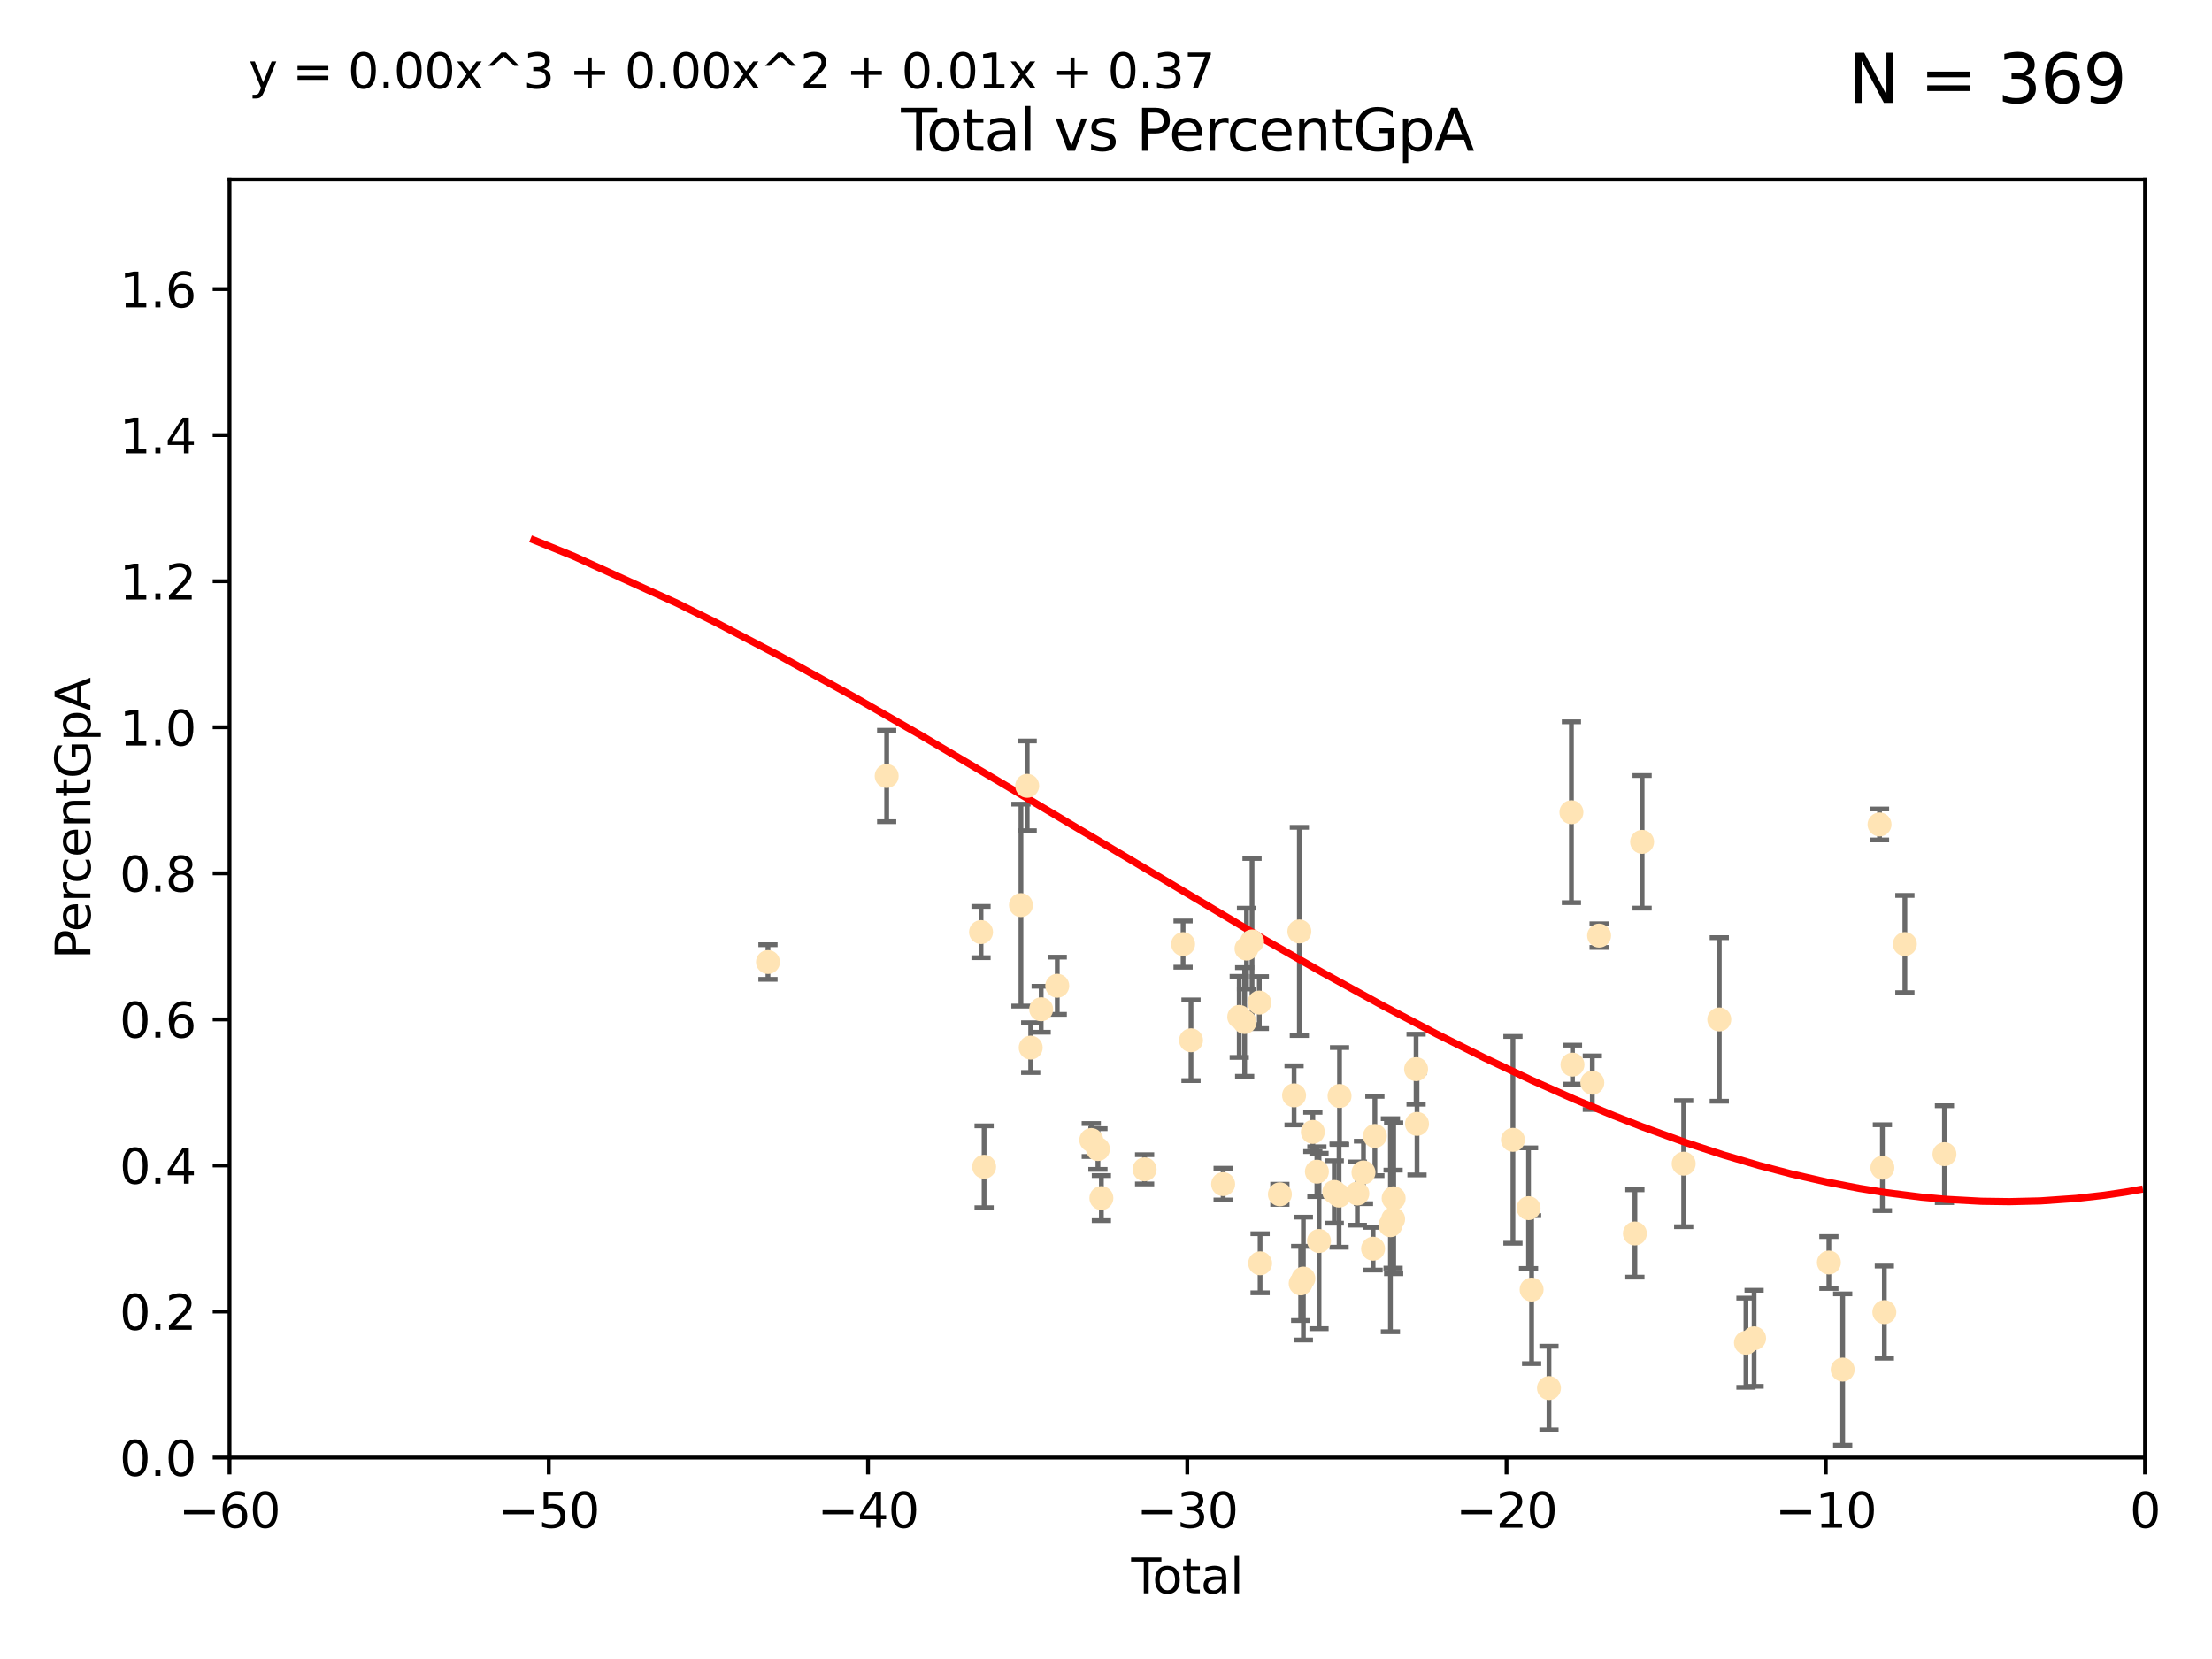 <?xml version="1.0" encoding="utf-8" standalone="no"?>
<!DOCTYPE svg PUBLIC "-//W3C//DTD SVG 1.1//EN"
  "http://www.w3.org/Graphics/SVG/1.1/DTD/svg11.dtd">
<svg xmlns:xlink="http://www.w3.org/1999/xlink" width="460.8pt" height="345.6pt" viewBox="0 0 460.8 345.6" xmlns="http://www.w3.org/2000/svg" version="1.1">
 <defs>
  <style type="text/css">*{stroke-linejoin: round; stroke-linecap: butt}</style>
 </defs>
 <g id="figure_1">
  <g id="patch_1">
   <path d="M 0 345.6 
L 460.8 345.6 
L 460.8 0 
L 0 0 
z
" style="fill: #ffffff"/>
  </g>
  <g id="axes_1">
   <g id="patch_2">
    <path d="M 47.81 303.64 
L 446.85 303.64 
L 446.85 37.411 
L 47.81 37.411 
z
" style="fill: #ffffff"/>
   </g>
   <g id="PathCollection_1">
    <defs>
     <path id="m03937127dc" d="M 0 1.118 
C 0.297 1.118 0.581 1 0.791 0.791 
C 1 0.581 1.118 0.297 1.118 0 
C 1.118 -0.297 1 -0.581 0.791 -0.791 
C 0.581 -1 0.297 -1.118 0 -1.118 
C -0.297 -1.118 -0.581 -1 -0.791 -0.791 
C -1 -0.581 -1.118 -0.297 -1.118 0 
C -1.118 0.297 -1 0.581 -0.791 0.791 
C -0.581 1 -0.297 1.118 0 1.118 
z
" style="stroke: #ffe4b5"/>
    </defs>
    <g clip-path="url(#p5636380030)">
     <use xlink:href="#m03937127dc" x="159.98" y="200.406" style="fill: #ffe4b5; stroke: #ffe4b5"/>
     <use xlink:href="#m03937127dc" x="184.709" y="161.653" style="fill: #ffe4b5; stroke: #ffe4b5"/>
     <use xlink:href="#m03937127dc" x="204.365" y="194.165" style="fill: #ffe4b5; stroke: #ffe4b5"/>
     <use xlink:href="#m03937127dc" x="205.006" y="243.061" style="fill: #ffe4b5; stroke: #ffe4b5"/>
     <use xlink:href="#m03937127dc" x="212.684" y="188.55" style="fill: #ffe4b5; stroke: #ffe4b5"/>
     <use xlink:href="#m03937127dc" x="213.98" y="163.702" style="fill: #ffe4b5; stroke: #ffe4b5"/>
     <use xlink:href="#m03937127dc" x="214.713" y="218.238" style="fill: #ffe4b5; stroke: #ffe4b5"/>
     <use xlink:href="#m03937127dc" x="216.895" y="210.247" style="fill: #ffe4b5; stroke: #ffe4b5"/>
     <use xlink:href="#m03937127dc" x="220.246" y="205.351" style="fill: #ffe4b5; stroke: #ffe4b5"/>
     <use xlink:href="#m03937127dc" x="227.331" y="237.484" style="fill: #ffe4b5; stroke: #ffe4b5"/>
     <use xlink:href="#m03937127dc" x="228.718" y="239.364" style="fill: #ffe4b5; stroke: #ffe4b5"/>
     <use xlink:href="#m03937127dc" x="229.437" y="249.587" style="fill: #ffe4b5; stroke: #ffe4b5"/>
     <use xlink:href="#m03937127dc" x="238.441" y="243.591" style="fill: #ffe4b5; stroke: #ffe4b5"/>
     <use xlink:href="#m03937127dc" x="246.459" y="196.674" style="fill: #ffe4b5; stroke: #ffe4b5"/>
     <use xlink:href="#m03937127dc" x="248.108" y="216.706" style="fill: #ffe4b5; stroke: #ffe4b5"/>
     <use xlink:href="#m03937127dc" x="254.801" y="246.679" style="fill: #ffe4b5; stroke: #ffe4b5"/>
     <use xlink:href="#m03937127dc" x="258.155" y="211.84" style="fill: #ffe4b5; stroke: #ffe4b5"/>
     <use xlink:href="#m03937127dc" x="259.285" y="212.895" style="fill: #ffe4b5; stroke: #ffe4b5"/>
     <use xlink:href="#m03937127dc" x="259.668" y="197.606" style="fill: #ffe4b5; stroke: #ffe4b5"/>
     <use xlink:href="#m03937127dc" x="260.824" y="196.13" style="fill: #ffe4b5; stroke: #ffe4b5"/>
     <use xlink:href="#m03937127dc" x="262.341" y="208.86" style="fill: #ffe4b5; stroke: #ffe4b5"/>
     <use xlink:href="#m03937127dc" x="262.504" y="263.169" style="fill: #ffe4b5; stroke: #ffe4b5"/>
     <use xlink:href="#m03937127dc" x="266.623" y="248.802" style="fill: #ffe4b5; stroke: #ffe4b5"/>
     <use xlink:href="#m03937127dc" x="269.58" y="228.185" style="fill: #ffe4b5; stroke: #ffe4b5"/>
     <use xlink:href="#m03937127dc" x="270.678" y="194.031" style="fill: #ffe4b5; stroke: #ffe4b5"/>
     <use xlink:href="#m03937127dc" x="270.954" y="267.362" style="fill: #ffe4b5; stroke: #ffe4b5"/>
     <use xlink:href="#m03937127dc" x="271.518" y="266.352" style="fill: #ffe4b5; stroke: #ffe4b5"/>
     <use xlink:href="#m03937127dc" x="273.488" y="235.794" style="fill: #ffe4b5; stroke: #ffe4b5"/>
     <use xlink:href="#m03937127dc" x="274.334" y="244.081" style="fill: #ffe4b5; stroke: #ffe4b5"/>
     <use xlink:href="#m03937127dc" x="274.775" y="258.519" style="fill: #ffe4b5; stroke: #ffe4b5"/>
     <use xlink:href="#m03937127dc" x="277.953" y="248.307" style="fill: #ffe4b5; stroke: #ffe4b5"/>
     <use xlink:href="#m03937127dc" x="278.956" y="249.069" style="fill: #ffe4b5; stroke: #ffe4b5"/>
     <use xlink:href="#m03937127dc" x="279.052" y="228.316" style="fill: #ffe4b5; stroke: #ffe4b5"/>
     <use xlink:href="#m03937127dc" x="282.758" y="248.643" style="fill: #ffe4b5; stroke: #ffe4b5"/>
     <use xlink:href="#m03937127dc" x="284.038" y="244.243" style="fill: #ffe4b5; stroke: #ffe4b5"/>
     <use xlink:href="#m03937127dc" x="286.036" y="260.129" style="fill: #ffe4b5; stroke: #ffe4b5"/>
     <use xlink:href="#m03937127dc" x="286.412" y="236.643" style="fill: #ffe4b5; stroke: #ffe4b5"/>
     <use xlink:href="#m03937127dc" x="289.651" y="255.231" style="fill: #ffe4b5; stroke: #ffe4b5"/>
     <use xlink:href="#m03937127dc" x="290.211" y="253.967" style="fill: #ffe4b5; stroke: #ffe4b5"/>
     <use xlink:href="#m03937127dc" x="290.323" y="249.626" style="fill: #ffe4b5; stroke: #ffe4b5"/>
     <use xlink:href="#m03937127dc" x="294.997" y="222.728" style="fill: #ffe4b5; stroke: #ffe4b5"/>
     <use xlink:href="#m03937127dc" x="295.19" y="234.123" style="fill: #ffe4b5; stroke: #ffe4b5"/>
     <use xlink:href="#m03937127dc" x="315.171" y="237.449" style="fill: #ffe4b5; stroke: #ffe4b5"/>
     <use xlink:href="#m03937127dc" x="318.421" y="251.681" style="fill: #ffe4b5; stroke: #ffe4b5"/>
     <use xlink:href="#m03937127dc" x="319.06" y="268.65" style="fill: #ffe4b5; stroke: #ffe4b5"/>
     <use xlink:href="#m03937127dc" x="322.679" y="289.164" style="fill: #ffe4b5; stroke: #ffe4b5"/>
     <use xlink:href="#m03937127dc" x="327.354" y="169.199" style="fill: #ffe4b5; stroke: #ffe4b5"/>
     <use xlink:href="#m03937127dc" x="327.575" y="221.785" style="fill: #ffe4b5; stroke: #ffe4b5"/>
     <use xlink:href="#m03937127dc" x="331.709" y="225.548" style="fill: #ffe4b5; stroke: #ffe4b5"/>
     <use xlink:href="#m03937127dc" x="333.125" y="194.9" style="fill: #ffe4b5; stroke: #ffe4b5"/>
     <use xlink:href="#m03937127dc" x="340.578" y="256.956" style="fill: #ffe4b5; stroke: #ffe4b5"/>
     <use xlink:href="#m03937127dc" x="342.081" y="175.373" style="fill: #ffe4b5; stroke: #ffe4b5"/>
     <use xlink:href="#m03937127dc" x="350.742" y="242.416" style="fill: #ffe4b5; stroke: #ffe4b5"/>
     <use xlink:href="#m03937127dc" x="358.159" y="212.364" style="fill: #ffe4b5; stroke: #ffe4b5"/>
     <use xlink:href="#m03937127dc" x="363.715" y="279.718" style="fill: #ffe4b5; stroke: #ffe4b5"/>
     <use xlink:href="#m03937127dc" x="365.411" y="278.795" style="fill: #ffe4b5; stroke: #ffe4b5"/>
     <use xlink:href="#m03937127dc" x="380.992" y="263.005" style="fill: #ffe4b5; stroke: #ffe4b5"/>
     <use xlink:href="#m03937127dc" x="383.867" y="285.313" style="fill: #ffe4b5; stroke: #ffe4b5"/>
     <use xlink:href="#m03937127dc" x="391.54" y="171.748" style="fill: #ffe4b5; stroke: #ffe4b5"/>
     <use xlink:href="#m03937127dc" x="392.137" y="243.251" style="fill: #ffe4b5; stroke: #ffe4b5"/>
     <use xlink:href="#m03937127dc" x="392.545" y="273.341" style="fill: #ffe4b5; stroke: #ffe4b5"/>
     <use xlink:href="#m03937127dc" x="396.822" y="196.663" style="fill: #ffe4b5; stroke: #ffe4b5"/>
     <use xlink:href="#m03937127dc" x="405.064" y="240.435" style="fill: #ffe4b5; stroke: #ffe4b5"/>
    </g>
   </g>
   <g id="matplotlib.axis_1">
    <g id="xtick_1">
     <g id="line2d_1">
      <defs>
       <path id="maf6ce721f2" d="M 0 0 
L 0 3.5 
" style="stroke: #000000; stroke-width: 0.8"/>
      </defs>
      <g>
       <use xlink:href="#maf6ce721f2" x="47.81" y="303.64" style="stroke: #000000; stroke-width: 0.8"/>
      </g>
     </g>
     <g id="text_1">
      <!-- −60 -->
      <g transform="translate(37.258 318.238)scale(0.1 -0.1)">
       <defs>
        <path id="DejaVuSans-2212" d="M 678 2272 
L 4684 2272 
L 4684 1741 
L 678 1741 
L 678 2272 
z
" transform="scale(0.016)"/>
        <path id="DejaVuSans-36" d="M 2113 2584 
Q 1688 2584 1439 2293 
Q 1191 2003 1191 1497 
Q 1191 994 1439 701 
Q 1688 409 2113 409 
Q 2538 409 2786 701 
Q 3034 994 3034 1497 
Q 3034 2003 2786 2293 
Q 2538 2584 2113 2584 
z
M 3366 4563 
L 3366 3988 
Q 3128 4100 2886 4159 
Q 2644 4219 2406 4219 
Q 1781 4219 1451 3797 
Q 1122 3375 1075 2522 
Q 1259 2794 1537 2939 
Q 1816 3084 2150 3084 
Q 2853 3084 3261 2657 
Q 3669 2231 3669 1497 
Q 3669 778 3244 343 
Q 2819 -91 2113 -91 
Q 1303 -91 875 529 
Q 447 1150 447 2328 
Q 447 3434 972 4092 
Q 1497 4750 2381 4750 
Q 2619 4750 2861 4703 
Q 3103 4656 3366 4563 
z
" transform="scale(0.016)"/>
        <path id="DejaVuSans-30" d="M 2034 4250 
Q 1547 4250 1301 3770 
Q 1056 3291 1056 2328 
Q 1056 1369 1301 889 
Q 1547 409 2034 409 
Q 2525 409 2770 889 
Q 3016 1369 3016 2328 
Q 3016 3291 2770 3770 
Q 2525 4250 2034 4250 
z
M 2034 4750 
Q 2819 4750 3233 4129 
Q 3647 3509 3647 2328 
Q 3647 1150 3233 529 
Q 2819 -91 2034 -91 
Q 1250 -91 836 529 
Q 422 1150 422 2328 
Q 422 3509 836 4129 
Q 1250 4750 2034 4750 
z
" transform="scale(0.016)"/>
       </defs>
       <use xlink:href="#DejaVuSans-2212"/>
       <use xlink:href="#DejaVuSans-36" x="83.789"/>
       <use xlink:href="#DejaVuSans-30" x="147.412"/>
      </g>
     </g>
    </g>
    <g id="xtick_2">
     <g id="line2d_2">
      <g>
       <use xlink:href="#maf6ce721f2" x="114.317" y="303.64" style="stroke: #000000; stroke-width: 0.8"/>
      </g>
     </g>
     <g id="text_2">
      <!-- −50 -->
      <g transform="translate(103.764 318.238)scale(0.1 -0.1)">
       <defs>
        <path id="DejaVuSans-35" d="M 691 4666 
L 3169 4666 
L 3169 4134 
L 1269 4134 
L 1269 2991 
Q 1406 3038 1543 3061 
Q 1681 3084 1819 3084 
Q 2600 3084 3056 2656 
Q 3513 2228 3513 1497 
Q 3513 744 3044 326 
Q 2575 -91 1722 -91 
Q 1428 -91 1123 -41 
Q 819 9 494 109 
L 494 744 
Q 775 591 1075 516 
Q 1375 441 1709 441 
Q 2250 441 2565 725 
Q 2881 1009 2881 1497 
Q 2881 1984 2565 2268 
Q 2250 2553 1709 2553 
Q 1456 2553 1204 2497 
Q 953 2441 691 2322 
L 691 4666 
z
" transform="scale(0.016)"/>
       </defs>
       <use xlink:href="#DejaVuSans-2212"/>
       <use xlink:href="#DejaVuSans-35" x="83.789"/>
       <use xlink:href="#DejaVuSans-30" x="147.412"/>
      </g>
     </g>
    </g>
    <g id="xtick_3">
     <g id="line2d_3">
      <g>
       <use xlink:href="#maf6ce721f2" x="180.823" y="303.64" style="stroke: #000000; stroke-width: 0.8"/>
      </g>
     </g>
     <g id="text_3">
      <!-- −40 -->
      <g transform="translate(170.271 318.238)scale(0.1 -0.1)">
       <defs>
        <path id="DejaVuSans-34" d="M 2419 4116 
L 825 1625 
L 2419 1625 
L 2419 4116 
z
M 2253 4666 
L 3047 4666 
L 3047 1625 
L 3713 1625 
L 3713 1100 
L 3047 1100 
L 3047 0 
L 2419 0 
L 2419 1100 
L 313 1100 
L 313 1709 
L 2253 4666 
z
" transform="scale(0.016)"/>
       </defs>
       <use xlink:href="#DejaVuSans-2212"/>
       <use xlink:href="#DejaVuSans-34" x="83.789"/>
       <use xlink:href="#DejaVuSans-30" x="147.412"/>
      </g>
     </g>
    </g>
    <g id="xtick_4">
     <g id="line2d_4">
      <g>
       <use xlink:href="#maf6ce721f2" x="247.33" y="303.64" style="stroke: #000000; stroke-width: 0.8"/>
      </g>
     </g>
     <g id="text_4">
      <!-- −30 -->
      <g transform="translate(236.778 318.238)scale(0.1 -0.1)">
       <defs>
        <path id="DejaVuSans-33" d="M 2597 2516 
Q 3050 2419 3304 2112 
Q 3559 1806 3559 1356 
Q 3559 666 3084 287 
Q 2609 -91 1734 -91 
Q 1441 -91 1130 -33 
Q 819 25 488 141 
L 488 750 
Q 750 597 1062 519 
Q 1375 441 1716 441 
Q 2309 441 2620 675 
Q 2931 909 2931 1356 
Q 2931 1769 2642 2001 
Q 2353 2234 1838 2234 
L 1294 2234 
L 1294 2753 
L 1863 2753 
Q 2328 2753 2575 2939 
Q 2822 3125 2822 3475 
Q 2822 3834 2567 4026 
Q 2313 4219 1838 4219 
Q 1578 4219 1281 4162 
Q 984 4106 628 3988 
L 628 4550 
Q 988 4650 1302 4700 
Q 1616 4750 1894 4750 
Q 2613 4750 3031 4423 
Q 3450 4097 3450 3541 
Q 3450 3153 3228 2886 
Q 3006 2619 2597 2516 
z
" transform="scale(0.016)"/>
       </defs>
       <use xlink:href="#DejaVuSans-2212"/>
       <use xlink:href="#DejaVuSans-33" x="83.789"/>
       <use xlink:href="#DejaVuSans-30" x="147.412"/>
      </g>
     </g>
    </g>
    <g id="xtick_5">
     <g id="line2d_5">
      <g>
       <use xlink:href="#maf6ce721f2" x="313.837" y="303.64" style="stroke: #000000; stroke-width: 0.8"/>
      </g>
     </g>
     <g id="text_5">
      <!-- −20 -->
      <g transform="translate(303.284 318.238)scale(0.1 -0.1)">
       <defs>
        <path id="DejaVuSans-32" d="M 1228 531 
L 3431 531 
L 3431 0 
L 469 0 
L 469 531 
Q 828 903 1448 1529 
Q 2069 2156 2228 2338 
Q 2531 2678 2651 2914 
Q 2772 3150 2772 3378 
Q 2772 3750 2511 3984 
Q 2250 4219 1831 4219 
Q 1534 4219 1204 4116 
Q 875 4013 500 3803 
L 500 4441 
Q 881 4594 1212 4672 
Q 1544 4750 1819 4750 
Q 2544 4750 2975 4387 
Q 3406 4025 3406 3419 
Q 3406 3131 3298 2873 
Q 3191 2616 2906 2266 
Q 2828 2175 2409 1742 
Q 1991 1309 1228 531 
z
" transform="scale(0.016)"/>
       </defs>
       <use xlink:href="#DejaVuSans-2212"/>
       <use xlink:href="#DejaVuSans-32" x="83.789"/>
       <use xlink:href="#DejaVuSans-30" x="147.412"/>
      </g>
     </g>
    </g>
    <g id="xtick_6">
     <g id="line2d_6">
      <g>
       <use xlink:href="#maf6ce721f2" x="380.343" y="303.64" style="stroke: #000000; stroke-width: 0.8"/>
      </g>
     </g>
     <g id="text_6">
      <!-- −10 -->
      <g transform="translate(369.791 318.238)scale(0.1 -0.1)">
       <defs>
        <path id="DejaVuSans-31" d="M 794 531 
L 1825 531 
L 1825 4091 
L 703 3866 
L 703 4441 
L 1819 4666 
L 2450 4666 
L 2450 531 
L 3481 531 
L 3481 0 
L 794 0 
L 794 531 
z
" transform="scale(0.016)"/>
       </defs>
       <use xlink:href="#DejaVuSans-2212"/>
       <use xlink:href="#DejaVuSans-31" x="83.789"/>
       <use xlink:href="#DejaVuSans-30" x="147.412"/>
      </g>
     </g>
    </g>
    <g id="xtick_7">
     <g id="line2d_7">
      <g>
       <use xlink:href="#maf6ce721f2" x="446.85" y="303.64" style="stroke: #000000; stroke-width: 0.8"/>
      </g>
     </g>
     <g id="text_7">
      <!-- 0 -->
      <g transform="translate(443.669 318.238)scale(0.1 -0.1)">
       <use xlink:href="#DejaVuSans-30"/>
      </g>
     </g>
    </g>
    <g id="text_8">
     <!-- Total -->
     <g transform="translate(235.653 331.917)scale(0.1 -0.1)">
      <defs>
       <path id="DejaVuSans-54" d="M -19 4666 
L 3928 4666 
L 3928 4134 
L 2272 4134 
L 2272 0 
L 1638 0 
L 1638 4134 
L -19 4134 
L -19 4666 
z
" transform="scale(0.016)"/>
       <path id="DejaVuSans-6f" d="M 1959 3097 
Q 1497 3097 1228 2736 
Q 959 2375 959 1747 
Q 959 1119 1226 758 
Q 1494 397 1959 397 
Q 2419 397 2687 759 
Q 2956 1122 2956 1747 
Q 2956 2369 2687 2733 
Q 2419 3097 1959 3097 
z
M 1959 3584 
Q 2709 3584 3137 3096 
Q 3566 2609 3566 1747 
Q 3566 888 3137 398 
Q 2709 -91 1959 -91 
Q 1206 -91 779 398 
Q 353 888 353 1747 
Q 353 2609 779 3096 
Q 1206 3584 1959 3584 
z
" transform="scale(0.016)"/>
       <path id="DejaVuSans-74" d="M 1172 4494 
L 1172 3500 
L 2356 3500 
L 2356 3053 
L 1172 3053 
L 1172 1153 
Q 1172 725 1289 603 
Q 1406 481 1766 481 
L 2356 481 
L 2356 0 
L 1766 0 
Q 1100 0 847 248 
Q 594 497 594 1153 
L 594 3053 
L 172 3053 
L 172 3500 
L 594 3500 
L 594 4494 
L 1172 4494 
z
" transform="scale(0.016)"/>
       <path id="DejaVuSans-61" d="M 2194 1759 
Q 1497 1759 1228 1600 
Q 959 1441 959 1056 
Q 959 750 1161 570 
Q 1363 391 1709 391 
Q 2188 391 2477 730 
Q 2766 1069 2766 1631 
L 2766 1759 
L 2194 1759 
z
M 3341 1997 
L 3341 0 
L 2766 0 
L 2766 531 
Q 2569 213 2275 61 
Q 1981 -91 1556 -91 
Q 1019 -91 701 211 
Q 384 513 384 1019 
Q 384 1609 779 1909 
Q 1175 2209 1959 2209 
L 2766 2209 
L 2766 2266 
Q 2766 2663 2505 2880 
Q 2244 3097 1772 3097 
Q 1472 3097 1187 3025 
Q 903 2953 641 2809 
L 641 3341 
Q 956 3463 1253 3523 
Q 1550 3584 1831 3584 
Q 2591 3584 2966 3190 
Q 3341 2797 3341 1997 
z
" transform="scale(0.016)"/>
       <path id="DejaVuSans-6c" d="M 603 4863 
L 1178 4863 
L 1178 0 
L 603 0 
L 603 4863 
z
" transform="scale(0.016)"/>
      </defs>
      <use xlink:href="#DejaVuSans-54"/>
      <use xlink:href="#DejaVuSans-6f" x="44.084"/>
      <use xlink:href="#DejaVuSans-74" x="105.266"/>
      <use xlink:href="#DejaVuSans-61" x="144.475"/>
      <use xlink:href="#DejaVuSans-6c" x="205.754"/>
     </g>
    </g>
   </g>
   <g id="matplotlib.axis_2">
    <g id="ytick_1">
     <g id="line2d_8">
      <defs>
       <path id="m186158f74c" d="M 0 0 
L -3.5 0 
" style="stroke: #000000; stroke-width: 0.8"/>
      </defs>
      <g>
       <use xlink:href="#m186158f74c" x="47.81" y="303.64" style="stroke: #000000; stroke-width: 0.8"/>
      </g>
     </g>
     <g id="text_9">
      <!-- 0.0 -->
      <g transform="translate(24.907 307.439)scale(0.1 -0.1)">
       <defs>
        <path id="DejaVuSans-2e" d="M 684 794 
L 1344 794 
L 1344 0 
L 684 0 
L 684 794 
z
" transform="scale(0.016)"/>
       </defs>
       <use xlink:href="#DejaVuSans-30"/>
       <use xlink:href="#DejaVuSans-2e" x="63.623"/>
       <use xlink:href="#DejaVuSans-30" x="95.41"/>
      </g>
     </g>
    </g>
    <g id="ytick_2">
     <g id="line2d_9">
      <g>
       <use xlink:href="#m186158f74c" x="47.81" y="273.214" style="stroke: #000000; stroke-width: 0.8"/>
      </g>
     </g>
     <g id="text_10">
      <!-- 0.2 -->
      <g transform="translate(24.907 277.013)scale(0.1 -0.1)">
       <use xlink:href="#DejaVuSans-30"/>
       <use xlink:href="#DejaVuSans-2e" x="63.623"/>
       <use xlink:href="#DejaVuSans-32" x="95.41"/>
      </g>
     </g>
    </g>
    <g id="ytick_3">
     <g id="line2d_10">
      <g>
       <use xlink:href="#m186158f74c" x="47.81" y="242.788" style="stroke: #000000; stroke-width: 0.8"/>
      </g>
     </g>
     <g id="text_11">
      <!-- 0.4 -->
      <g transform="translate(24.907 246.587)scale(0.1 -0.1)">
       <use xlink:href="#DejaVuSans-30"/>
       <use xlink:href="#DejaVuSans-2e" x="63.623"/>
       <use xlink:href="#DejaVuSans-34" x="95.41"/>
      </g>
     </g>
    </g>
    <g id="ytick_4">
     <g id="line2d_11">
      <g>
       <use xlink:href="#m186158f74c" x="47.81" y="212.362" style="stroke: #000000; stroke-width: 0.8"/>
      </g>
     </g>
     <g id="text_12">
      <!-- 0.6 -->
      <g transform="translate(24.907 216.161)scale(0.1 -0.1)">
       <use xlink:href="#DejaVuSans-30"/>
       <use xlink:href="#DejaVuSans-2e" x="63.623"/>
       <use xlink:href="#DejaVuSans-36" x="95.41"/>
      </g>
     </g>
    </g>
    <g id="ytick_5">
     <g id="line2d_12">
      <g>
       <use xlink:href="#m186158f74c" x="47.81" y="181.935" style="stroke: #000000; stroke-width: 0.8"/>
      </g>
     </g>
     <g id="text_13">
      <!-- 0.8 -->
      <g transform="translate(24.907 185.735)scale(0.1 -0.1)">
       <defs>
        <path id="DejaVuSans-38" d="M 2034 2216 
Q 1584 2216 1326 1975 
Q 1069 1734 1069 1313 
Q 1069 891 1326 650 
Q 1584 409 2034 409 
Q 2484 409 2743 651 
Q 3003 894 3003 1313 
Q 3003 1734 2745 1975 
Q 2488 2216 2034 2216 
z
M 1403 2484 
Q 997 2584 770 2862 
Q 544 3141 544 3541 
Q 544 4100 942 4425 
Q 1341 4750 2034 4750 
Q 2731 4750 3128 4425 
Q 3525 4100 3525 3541 
Q 3525 3141 3298 2862 
Q 3072 2584 2669 2484 
Q 3125 2378 3379 2068 
Q 3634 1759 3634 1313 
Q 3634 634 3220 271 
Q 2806 -91 2034 -91 
Q 1263 -91 848 271 
Q 434 634 434 1313 
Q 434 1759 690 2068 
Q 947 2378 1403 2484 
z
M 1172 3481 
Q 1172 3119 1398 2916 
Q 1625 2713 2034 2713 
Q 2441 2713 2670 2916 
Q 2900 3119 2900 3481 
Q 2900 3844 2670 4047 
Q 2441 4250 2034 4250 
Q 1625 4250 1398 4047 
Q 1172 3844 1172 3481 
z
" transform="scale(0.016)"/>
       </defs>
       <use xlink:href="#DejaVuSans-30"/>
       <use xlink:href="#DejaVuSans-2e" x="63.623"/>
       <use xlink:href="#DejaVuSans-38" x="95.41"/>
      </g>
     </g>
    </g>
    <g id="ytick_6">
     <g id="line2d_13">
      <g>
       <use xlink:href="#m186158f74c" x="47.81" y="151.509" style="stroke: #000000; stroke-width: 0.8"/>
      </g>
     </g>
     <g id="text_14">
      <!-- 1.0 -->
      <g transform="translate(24.907 155.308)scale(0.1 -0.1)">
       <use xlink:href="#DejaVuSans-31"/>
       <use xlink:href="#DejaVuSans-2e" x="63.623"/>
       <use xlink:href="#DejaVuSans-30" x="95.41"/>
      </g>
     </g>
    </g>
    <g id="ytick_7">
     <g id="line2d_14">
      <g>
       <use xlink:href="#m186158f74c" x="47.81" y="121.083" style="stroke: #000000; stroke-width: 0.8"/>
      </g>
     </g>
     <g id="text_15">
      <!-- 1.2 -->
      <g transform="translate(24.907 124.882)scale(0.1 -0.1)">
       <use xlink:href="#DejaVuSans-31"/>
       <use xlink:href="#DejaVuSans-2e" x="63.623"/>
       <use xlink:href="#DejaVuSans-32" x="95.41"/>
      </g>
     </g>
    </g>
    <g id="ytick_8">
     <g id="line2d_15">
      <g>
       <use xlink:href="#m186158f74c" x="47.81" y="90.657" style="stroke: #000000; stroke-width: 0.8"/>
      </g>
     </g>
     <g id="text_16">
      <!-- 1.4 -->
      <g transform="translate(24.907 94.456)scale(0.1 -0.1)">
       <use xlink:href="#DejaVuSans-31"/>
       <use xlink:href="#DejaVuSans-2e" x="63.623"/>
       <use xlink:href="#DejaVuSans-34" x="95.41"/>
      </g>
     </g>
    </g>
    <g id="ytick_9">
     <g id="line2d_16">
      <g>
       <use xlink:href="#m186158f74c" x="47.81" y="60.231" style="stroke: #000000; stroke-width: 0.8"/>
      </g>
     </g>
     <g id="text_17">
      <!-- 1.6 -->
      <g transform="translate(24.907 64.03)scale(0.1 -0.1)">
       <use xlink:href="#DejaVuSans-31"/>
       <use xlink:href="#DejaVuSans-2e" x="63.623"/>
       <use xlink:href="#DejaVuSans-36" x="95.41"/>
      </g>
     </g>
    </g>
    <g id="text_18">
     <!-- PercentGpA -->
     <g transform="translate(18.827 199.802)rotate(-90)scale(0.1 -0.1)">
      <defs>
       <path id="DejaVuSans-50" d="M 1259 4147 
L 1259 2394 
L 2053 2394 
Q 2494 2394 2734 2622 
Q 2975 2850 2975 3272 
Q 2975 3691 2734 3919 
Q 2494 4147 2053 4147 
L 1259 4147 
z
M 628 4666 
L 2053 4666 
Q 2838 4666 3239 4311 
Q 3641 3956 3641 3272 
Q 3641 2581 3239 2228 
Q 2838 1875 2053 1875 
L 1259 1875 
L 1259 0 
L 628 0 
L 628 4666 
z
" transform="scale(0.016)"/>
       <path id="DejaVuSans-65" d="M 3597 1894 
L 3597 1613 
L 953 1613 
Q 991 1019 1311 708 
Q 1631 397 2203 397 
Q 2534 397 2845 478 
Q 3156 559 3463 722 
L 3463 178 
Q 3153 47 2828 -22 
Q 2503 -91 2169 -91 
Q 1331 -91 842 396 
Q 353 884 353 1716 
Q 353 2575 817 3079 
Q 1281 3584 2069 3584 
Q 2775 3584 3186 3129 
Q 3597 2675 3597 1894 
z
M 3022 2063 
Q 3016 2534 2758 2815 
Q 2500 3097 2075 3097 
Q 1594 3097 1305 2825 
Q 1016 2553 972 2059 
L 3022 2063 
z
" transform="scale(0.016)"/>
       <path id="DejaVuSans-72" d="M 2631 2963 
Q 2534 3019 2420 3045 
Q 2306 3072 2169 3072 
Q 1681 3072 1420 2755 
Q 1159 2438 1159 1844 
L 1159 0 
L 581 0 
L 581 3500 
L 1159 3500 
L 1159 2956 
Q 1341 3275 1631 3429 
Q 1922 3584 2338 3584 
Q 2397 3584 2469 3576 
Q 2541 3569 2628 3553 
L 2631 2963 
z
" transform="scale(0.016)"/>
       <path id="DejaVuSans-63" d="M 3122 3366 
L 3122 2828 
Q 2878 2963 2633 3030 
Q 2388 3097 2138 3097 
Q 1578 3097 1268 2742 
Q 959 2388 959 1747 
Q 959 1106 1268 751 
Q 1578 397 2138 397 
Q 2388 397 2633 464 
Q 2878 531 3122 666 
L 3122 134 
Q 2881 22 2623 -34 
Q 2366 -91 2075 -91 
Q 1284 -91 818 406 
Q 353 903 353 1747 
Q 353 2603 823 3093 
Q 1294 3584 2113 3584 
Q 2378 3584 2631 3529 
Q 2884 3475 3122 3366 
z
" transform="scale(0.016)"/>
       <path id="DejaVuSans-6e" d="M 3513 2113 
L 3513 0 
L 2938 0 
L 2938 2094 
Q 2938 2591 2744 2837 
Q 2550 3084 2163 3084 
Q 1697 3084 1428 2787 
Q 1159 2491 1159 1978 
L 1159 0 
L 581 0 
L 581 3500 
L 1159 3500 
L 1159 2956 
Q 1366 3272 1645 3428 
Q 1925 3584 2291 3584 
Q 2894 3584 3203 3211 
Q 3513 2838 3513 2113 
z
" transform="scale(0.016)"/>
       <path id="DejaVuSans-47" d="M 3809 666 
L 3809 1919 
L 2778 1919 
L 2778 2438 
L 4434 2438 
L 4434 434 
Q 4069 175 3628 42 
Q 3188 -91 2688 -91 
Q 1594 -91 976 548 
Q 359 1188 359 2328 
Q 359 3472 976 4111 
Q 1594 4750 2688 4750 
Q 3144 4750 3555 4637 
Q 3966 4525 4313 4306 
L 4313 3634 
Q 3963 3931 3569 4081 
Q 3175 4231 2741 4231 
Q 1884 4231 1454 3753 
Q 1025 3275 1025 2328 
Q 1025 1384 1454 906 
Q 1884 428 2741 428 
Q 3075 428 3337 486 
Q 3600 544 3809 666 
z
" transform="scale(0.016)"/>
       <path id="DejaVuSans-70" d="M 1159 525 
L 1159 -1331 
L 581 -1331 
L 581 3500 
L 1159 3500 
L 1159 2969 
Q 1341 3281 1617 3432 
Q 1894 3584 2278 3584 
Q 2916 3584 3314 3078 
Q 3713 2572 3713 1747 
Q 3713 922 3314 415 
Q 2916 -91 2278 -91 
Q 1894 -91 1617 61 
Q 1341 213 1159 525 
z
M 3116 1747 
Q 3116 2381 2855 2742 
Q 2594 3103 2138 3103 
Q 1681 3103 1420 2742 
Q 1159 2381 1159 1747 
Q 1159 1113 1420 752 
Q 1681 391 2138 391 
Q 2594 391 2855 752 
Q 3116 1113 3116 1747 
z
" transform="scale(0.016)"/>
       <path id="DejaVuSans-41" d="M 2188 4044 
L 1331 1722 
L 3047 1722 
L 2188 4044 
z
M 1831 4666 
L 2547 4666 
L 4325 0 
L 3669 0 
L 3244 1197 
L 1141 1197 
L 716 0 
L 50 0 
L 1831 4666 
z
" transform="scale(0.016)"/>
      </defs>
      <use xlink:href="#DejaVuSans-50"/>
      <use xlink:href="#DejaVuSans-65" x="56.678"/>
      <use xlink:href="#DejaVuSans-72" x="118.201"/>
      <use xlink:href="#DejaVuSans-63" x="157.064"/>
      <use xlink:href="#DejaVuSans-65" x="212.045"/>
      <use xlink:href="#DejaVuSans-6e" x="273.568"/>
      <use xlink:href="#DejaVuSans-74" x="336.947"/>
      <use xlink:href="#DejaVuSans-47" x="376.156"/>
      <use xlink:href="#DejaVuSans-70" x="453.646"/>
      <use xlink:href="#DejaVuSans-41" x="517.123"/>
     </g>
    </g>
   </g>
   <g id="LineCollection_1">
    <path d="M 159.98 204.009 
L 159.98 196.802 
" clip-path="url(#p5636380030)" style="fill: none; stroke: #696969"/>
    <path d="M 184.709 171.166 
L 184.709 152.139 
" clip-path="url(#p5636380030)" style="fill: none; stroke: #696969"/>
    <path d="M 204.365 199.505 
L 204.365 188.825 
" clip-path="url(#p5636380030)" style="fill: none; stroke: #696969"/>
    <path d="M 205.006 251.589 
L 205.006 234.532 
" clip-path="url(#p5636380030)" style="fill: none; stroke: #696969"/>
    <path d="M 212.684 209.585 
L 212.684 167.515 
" clip-path="url(#p5636380030)" style="fill: none; stroke: #696969"/>
    <path d="M 213.98 173.048 
L 213.98 154.357 
" clip-path="url(#p5636380030)" style="fill: none; stroke: #696969"/>
    <path d="M 214.713 223.421 
L 214.713 213.054 
" clip-path="url(#p5636380030)" style="fill: none; stroke: #696969"/>
    <path d="M 216.895 215.032 
L 216.895 205.463 
" clip-path="url(#p5636380030)" style="fill: none; stroke: #696969"/>
    <path d="M 220.246 211.31 
L 220.246 199.391 
" clip-path="url(#p5636380030)" style="fill: none; stroke: #696969"/>
    <path d="M 227.331 240.92 
L 227.331 234.048 
" clip-path="url(#p5636380030)" style="fill: none; stroke: #696969"/>
    <path d="M 228.718 243.606 
L 228.718 235.121 
" clip-path="url(#p5636380030)" style="fill: none; stroke: #696969"/>
    <path d="M 229.437 254.283 
L 229.437 244.892 
" clip-path="url(#p5636380030)" style="fill: none; stroke: #696969"/>
    <path d="M 238.441 246.637 
L 238.441 240.546 
" clip-path="url(#p5636380030)" style="fill: none; stroke: #696969"/>
    <path d="M 246.459 201.485 
L 246.459 191.863 
" clip-path="url(#p5636380030)" style="fill: none; stroke: #696969"/>
    <path d="M 248.108 225.111 
L 248.108 208.301 
" clip-path="url(#p5636380030)" style="fill: none; stroke: #696969"/>
    <path d="M 254.801 249.984 
L 254.801 243.373 
" clip-path="url(#p5636380030)" style="fill: none; stroke: #696969"/>
    <path d="M 258.155 220.278 
L 258.155 203.401 
" clip-path="url(#p5636380030)" style="fill: none; stroke: #696969"/>
    <path d="M 259.285 224.215 
L 259.285 201.574 
" clip-path="url(#p5636380030)" style="fill: none; stroke: #696969"/>
    <path d="M 259.668 206.023 
L 259.668 189.189 
" clip-path="url(#p5636380030)" style="fill: none; stroke: #696969"/>
    <path d="M 260.824 213.426 
L 260.824 178.835 
" clip-path="url(#p5636380030)" style="fill: none; stroke: #696969"/>
    <path d="M 262.341 214.272 
L 262.341 203.448 
" clip-path="url(#p5636380030)" style="fill: none; stroke: #696969"/>
    <path d="M 262.504 269.326 
L 262.504 257.011 
" clip-path="url(#p5636380030)" style="fill: none; stroke: #696969"/>
    <path d="M 266.623 250.902 
L 266.623 246.701 
" clip-path="url(#p5636380030)" style="fill: none; stroke: #696969"/>
    <path d="M 269.58 234.339 
L 269.58 222.031 
" clip-path="url(#p5636380030)" style="fill: none; stroke: #696969"/>
    <path d="M 270.678 215.715 
L 270.678 172.348 
" clip-path="url(#p5636380030)" style="fill: none; stroke: #696969"/>
    <path d="M 270.954 275.088 
L 270.954 259.635 
" clip-path="url(#p5636380030)" style="fill: none; stroke: #696969"/>
    <path d="M 271.518 279.145 
L 271.518 253.559 
" clip-path="url(#p5636380030)" style="fill: none; stroke: #696969"/>
    <path d="M 273.488 239.887 
L 273.488 231.702 
" clip-path="url(#p5636380030)" style="fill: none; stroke: #696969"/>
    <path d="M 274.334 249.266 
L 274.334 238.895 
" clip-path="url(#p5636380030)" style="fill: none; stroke: #696969"/>
    <path d="M 274.775 276.785 
L 274.775 240.253 
" clip-path="url(#p5636380030)" style="fill: none; stroke: #696969"/>
    <path d="M 277.953 254.808 
L 277.953 241.806 
" clip-path="url(#p5636380030)" style="fill: none; stroke: #696969"/>
    <path d="M 278.956 259.819 
L 278.956 238.318 
" clip-path="url(#p5636380030)" style="fill: none; stroke: #696969"/>
    <path d="M 279.052 238.402 
L 279.052 218.231 
" clip-path="url(#p5636380030)" style="fill: none; stroke: #696969"/>
    <path d="M 282.758 255.224 
L 282.758 242.062 
" clip-path="url(#p5636380030)" style="fill: none; stroke: #696969"/>
    <path d="M 284.038 250.754 
L 284.038 237.733 
" clip-path="url(#p5636380030)" style="fill: none; stroke: #696969"/>
    <path d="M 286.036 264.576 
L 286.036 255.682 
" clip-path="url(#p5636380030)" style="fill: none; stroke: #696969"/>
    <path d="M 286.412 244.902 
L 286.412 228.385 
" clip-path="url(#p5636380030)" style="fill: none; stroke: #696969"/>
    <path d="M 289.651 277.426 
L 289.651 233.036 
" clip-path="url(#p5636380030)" style="fill: none; stroke: #696969"/>
    <path d="M 290.211 264.171 
L 290.211 243.763 
" clip-path="url(#p5636380030)" style="fill: none; stroke: #696969"/>
    <path d="M 290.323 265.341 
L 290.323 233.912 
" clip-path="url(#p5636380030)" style="fill: none; stroke: #696969"/>
    <path d="M 294.997 230.02 
L 294.997 215.436 
" clip-path="url(#p5636380030)" style="fill: none; stroke: #696969"/>
    <path d="M 295.19 244.757 
L 295.19 223.488 
" clip-path="url(#p5636380030)" style="fill: none; stroke: #696969"/>
    <path d="M 315.171 258.989 
L 315.171 215.909 
" clip-path="url(#p5636380030)" style="fill: none; stroke: #696969"/>
    <path d="M 318.421 264.248 
L 318.421 239.115 
" clip-path="url(#p5636380030)" style="fill: none; stroke: #696969"/>
    <path d="M 319.06 284.068 
L 319.06 253.231 
" clip-path="url(#p5636380030)" style="fill: none; stroke: #696969"/>
    <path d="M 322.679 297.88 
L 322.679 280.448 
" clip-path="url(#p5636380030)" style="fill: none; stroke: #696969"/>
    <path d="M 327.354 188.036 
L 327.354 150.363 
" clip-path="url(#p5636380030)" style="fill: none; stroke: #696969"/>
    <path d="M 327.575 225.847 
L 327.575 217.724 
" clip-path="url(#p5636380030)" style="fill: none; stroke: #696969"/>
    <path d="M 331.709 231.135 
L 331.709 219.961 
" clip-path="url(#p5636380030)" style="fill: none; stroke: #696969"/>
    <path d="M 333.125 197.364 
L 333.125 192.436 
" clip-path="url(#p5636380030)" style="fill: none; stroke: #696969"/>
    <path d="M 340.578 266.057 
L 340.578 247.854 
" clip-path="url(#p5636380030)" style="fill: none; stroke: #696969"/>
    <path d="M 342.081 189.187 
L 342.081 161.558 
" clip-path="url(#p5636380030)" style="fill: none; stroke: #696969"/>
    <path d="M 350.742 255.549 
L 350.742 229.282 
" clip-path="url(#p5636380030)" style="fill: none; stroke: #696969"/>
    <path d="M 358.159 229.396 
L 358.159 195.331 
" clip-path="url(#p5636380030)" style="fill: none; stroke: #696969"/>
    <path d="M 363.715 289.009 
L 363.715 270.428 
" clip-path="url(#p5636380030)" style="fill: none; stroke: #696969"/>
    <path d="M 365.411 288.796 
L 365.411 268.795 
" clip-path="url(#p5636380030)" style="fill: none; stroke: #696969"/>
    <path d="M 380.992 268.413 
L 380.992 257.596 
" clip-path="url(#p5636380030)" style="fill: none; stroke: #696969"/>
    <path d="M 383.867 301.08 
L 383.867 269.545 
" clip-path="url(#p5636380030)" style="fill: none; stroke: #696969"/>
    <path d="M 391.54 174.975 
L 391.54 168.52 
" clip-path="url(#p5636380030)" style="fill: none; stroke: #696969"/>
    <path d="M 392.137 252.195 
L 392.137 234.308 
" clip-path="url(#p5636380030)" style="fill: none; stroke: #696969"/>
    <path d="M 392.545 282.935 
L 392.545 263.747 
" clip-path="url(#p5636380030)" style="fill: none; stroke: #696969"/>
    <path d="M 396.822 206.794 
L 396.822 186.533 
" clip-path="url(#p5636380030)" style="fill: none; stroke: #696969"/>
    <path d="M 405.064 250.526 
L 405.064 230.343 
" clip-path="url(#p5636380030)" style="fill: none; stroke: #696969"/>
   </g>
   <g id="line2d_17">
    <defs>
     <path id="mf99ae1a530" d="M 2 0 
L -2 -0 
" style="stroke: #696969"/>
    </defs>
    <g clip-path="url(#p5636380030)">
     <use xlink:href="#mf99ae1a530" x="159.98" y="204.009" style="fill: #696969; stroke: #696969"/>
     <use xlink:href="#mf99ae1a530" x="184.709" y="171.166" style="fill: #696969; stroke: #696969"/>
     <use xlink:href="#mf99ae1a530" x="204.365" y="199.505" style="fill: #696969; stroke: #696969"/>
     <use xlink:href="#mf99ae1a530" x="205.006" y="251.589" style="fill: #696969; stroke: #696969"/>
     <use xlink:href="#mf99ae1a530" x="212.684" y="209.585" style="fill: #696969; stroke: #696969"/>
     <use xlink:href="#mf99ae1a530" x="213.98" y="173.048" style="fill: #696969; stroke: #696969"/>
     <use xlink:href="#mf99ae1a530" x="214.713" y="223.421" style="fill: #696969; stroke: #696969"/>
     <use xlink:href="#mf99ae1a530" x="216.895" y="215.032" style="fill: #696969; stroke: #696969"/>
     <use xlink:href="#mf99ae1a530" x="220.246" y="211.31" style="fill: #696969; stroke: #696969"/>
     <use xlink:href="#mf99ae1a530" x="227.331" y="240.92" style="fill: #696969; stroke: #696969"/>
     <use xlink:href="#mf99ae1a530" x="228.718" y="243.606" style="fill: #696969; stroke: #696969"/>
     <use xlink:href="#mf99ae1a530" x="229.437" y="254.283" style="fill: #696969; stroke: #696969"/>
     <use xlink:href="#mf99ae1a530" x="238.441" y="246.637" style="fill: #696969; stroke: #696969"/>
     <use xlink:href="#mf99ae1a530" x="246.459" y="201.485" style="fill: #696969; stroke: #696969"/>
     <use xlink:href="#mf99ae1a530" x="248.108" y="225.111" style="fill: #696969; stroke: #696969"/>
     <use xlink:href="#mf99ae1a530" x="254.801" y="249.984" style="fill: #696969; stroke: #696969"/>
     <use xlink:href="#mf99ae1a530" x="258.155" y="220.278" style="fill: #696969; stroke: #696969"/>
     <use xlink:href="#mf99ae1a530" x="259.285" y="224.215" style="fill: #696969; stroke: #696969"/>
     <use xlink:href="#mf99ae1a530" x="259.668" y="206.023" style="fill: #696969; stroke: #696969"/>
     <use xlink:href="#mf99ae1a530" x="260.824" y="213.426" style="fill: #696969; stroke: #696969"/>
     <use xlink:href="#mf99ae1a530" x="262.341" y="214.272" style="fill: #696969; stroke: #696969"/>
     <use xlink:href="#mf99ae1a530" x="262.504" y="269.326" style="fill: #696969; stroke: #696969"/>
     <use xlink:href="#mf99ae1a530" x="266.623" y="250.902" style="fill: #696969; stroke: #696969"/>
     <use xlink:href="#mf99ae1a530" x="269.58" y="234.339" style="fill: #696969; stroke: #696969"/>
     <use xlink:href="#mf99ae1a530" x="270.678" y="215.715" style="fill: #696969; stroke: #696969"/>
     <use xlink:href="#mf99ae1a530" x="270.954" y="275.088" style="fill: #696969; stroke: #696969"/>
     <use xlink:href="#mf99ae1a530" x="271.518" y="279.145" style="fill: #696969; stroke: #696969"/>
     <use xlink:href="#mf99ae1a530" x="273.488" y="239.887" style="fill: #696969; stroke: #696969"/>
     <use xlink:href="#mf99ae1a530" x="274.334" y="249.266" style="fill: #696969; stroke: #696969"/>
     <use xlink:href="#mf99ae1a530" x="274.775" y="276.785" style="fill: #696969; stroke: #696969"/>
     <use xlink:href="#mf99ae1a530" x="277.953" y="254.808" style="fill: #696969; stroke: #696969"/>
     <use xlink:href="#mf99ae1a530" x="278.956" y="259.819" style="fill: #696969; stroke: #696969"/>
     <use xlink:href="#mf99ae1a530" x="279.052" y="238.402" style="fill: #696969; stroke: #696969"/>
     <use xlink:href="#mf99ae1a530" x="282.758" y="255.224" style="fill: #696969; stroke: #696969"/>
     <use xlink:href="#mf99ae1a530" x="284.038" y="250.754" style="fill: #696969; stroke: #696969"/>
     <use xlink:href="#mf99ae1a530" x="286.036" y="264.576" style="fill: #696969; stroke: #696969"/>
     <use xlink:href="#mf99ae1a530" x="286.412" y="244.902" style="fill: #696969; stroke: #696969"/>
     <use xlink:href="#mf99ae1a530" x="289.651" y="277.426" style="fill: #696969; stroke: #696969"/>
     <use xlink:href="#mf99ae1a530" x="290.211" y="264.171" style="fill: #696969; stroke: #696969"/>
     <use xlink:href="#mf99ae1a530" x="290.323" y="265.341" style="fill: #696969; stroke: #696969"/>
     <use xlink:href="#mf99ae1a530" x="294.997" y="230.02" style="fill: #696969; stroke: #696969"/>
     <use xlink:href="#mf99ae1a530" x="295.19" y="244.757" style="fill: #696969; stroke: #696969"/>
     <use xlink:href="#mf99ae1a530" x="315.171" y="258.989" style="fill: #696969; stroke: #696969"/>
     <use xlink:href="#mf99ae1a530" x="318.421" y="264.248" style="fill: #696969; stroke: #696969"/>
     <use xlink:href="#mf99ae1a530" x="319.06" y="284.068" style="fill: #696969; stroke: #696969"/>
     <use xlink:href="#mf99ae1a530" x="322.679" y="297.88" style="fill: #696969; stroke: #696969"/>
     <use xlink:href="#mf99ae1a530" x="327.354" y="188.036" style="fill: #696969; stroke: #696969"/>
     <use xlink:href="#mf99ae1a530" x="327.575" y="225.847" style="fill: #696969; stroke: #696969"/>
     <use xlink:href="#mf99ae1a530" x="331.709" y="231.135" style="fill: #696969; stroke: #696969"/>
     <use xlink:href="#mf99ae1a530" x="333.125" y="197.364" style="fill: #696969; stroke: #696969"/>
     <use xlink:href="#mf99ae1a530" x="340.578" y="266.057" style="fill: #696969; stroke: #696969"/>
     <use xlink:href="#mf99ae1a530" x="342.081" y="189.187" style="fill: #696969; stroke: #696969"/>
     <use xlink:href="#mf99ae1a530" x="350.742" y="255.549" style="fill: #696969; stroke: #696969"/>
     <use xlink:href="#mf99ae1a530" x="358.159" y="229.396" style="fill: #696969; stroke: #696969"/>
     <use xlink:href="#mf99ae1a530" x="363.715" y="289.009" style="fill: #696969; stroke: #696969"/>
     <use xlink:href="#mf99ae1a530" x="365.411" y="288.796" style="fill: #696969; stroke: #696969"/>
     <use xlink:href="#mf99ae1a530" x="380.992" y="268.413" style="fill: #696969; stroke: #696969"/>
     <use xlink:href="#mf99ae1a530" x="383.867" y="301.08" style="fill: #696969; stroke: #696969"/>
     <use xlink:href="#mf99ae1a530" x="391.54" y="174.975" style="fill: #696969; stroke: #696969"/>
     <use xlink:href="#mf99ae1a530" x="392.137" y="252.195" style="fill: #696969; stroke: #696969"/>
     <use xlink:href="#mf99ae1a530" x="392.545" y="282.935" style="fill: #696969; stroke: #696969"/>
     <use xlink:href="#mf99ae1a530" x="396.822" y="206.794" style="fill: #696969; stroke: #696969"/>
     <use xlink:href="#mf99ae1a530" x="405.064" y="250.526" style="fill: #696969; stroke: #696969"/>
    </g>
   </g>
   <g id="line2d_18">
    <g clip-path="url(#p5636380030)">
     <use xlink:href="#mf99ae1a530" x="159.98" y="196.802" style="fill: #696969; stroke: #696969"/>
     <use xlink:href="#mf99ae1a530" x="184.709" y="152.139" style="fill: #696969; stroke: #696969"/>
     <use xlink:href="#mf99ae1a530" x="204.365" y="188.825" style="fill: #696969; stroke: #696969"/>
     <use xlink:href="#mf99ae1a530" x="205.006" y="234.532" style="fill: #696969; stroke: #696969"/>
     <use xlink:href="#mf99ae1a530" x="212.684" y="167.515" style="fill: #696969; stroke: #696969"/>
     <use xlink:href="#mf99ae1a530" x="213.98" y="154.357" style="fill: #696969; stroke: #696969"/>
     <use xlink:href="#mf99ae1a530" x="214.713" y="213.054" style="fill: #696969; stroke: #696969"/>
     <use xlink:href="#mf99ae1a530" x="216.895" y="205.463" style="fill: #696969; stroke: #696969"/>
     <use xlink:href="#mf99ae1a530" x="220.246" y="199.391" style="fill: #696969; stroke: #696969"/>
     <use xlink:href="#mf99ae1a530" x="227.331" y="234.048" style="fill: #696969; stroke: #696969"/>
     <use xlink:href="#mf99ae1a530" x="228.718" y="235.121" style="fill: #696969; stroke: #696969"/>
     <use xlink:href="#mf99ae1a530" x="229.437" y="244.892" style="fill: #696969; stroke: #696969"/>
     <use xlink:href="#mf99ae1a530" x="238.441" y="240.546" style="fill: #696969; stroke: #696969"/>
     <use xlink:href="#mf99ae1a530" x="246.459" y="191.863" style="fill: #696969; stroke: #696969"/>
     <use xlink:href="#mf99ae1a530" x="248.108" y="208.301" style="fill: #696969; stroke: #696969"/>
     <use xlink:href="#mf99ae1a530" x="254.801" y="243.373" style="fill: #696969; stroke: #696969"/>
     <use xlink:href="#mf99ae1a530" x="258.155" y="203.401" style="fill: #696969; stroke: #696969"/>
     <use xlink:href="#mf99ae1a530" x="259.285" y="201.574" style="fill: #696969; stroke: #696969"/>
     <use xlink:href="#mf99ae1a530" x="259.668" y="189.189" style="fill: #696969; stroke: #696969"/>
     <use xlink:href="#mf99ae1a530" x="260.824" y="178.835" style="fill: #696969; stroke: #696969"/>
     <use xlink:href="#mf99ae1a530" x="262.341" y="203.448" style="fill: #696969; stroke: #696969"/>
     <use xlink:href="#mf99ae1a530" x="262.504" y="257.011" style="fill: #696969; stroke: #696969"/>
     <use xlink:href="#mf99ae1a530" x="266.623" y="246.701" style="fill: #696969; stroke: #696969"/>
     <use xlink:href="#mf99ae1a530" x="269.58" y="222.031" style="fill: #696969; stroke: #696969"/>
     <use xlink:href="#mf99ae1a530" x="270.678" y="172.348" style="fill: #696969; stroke: #696969"/>
     <use xlink:href="#mf99ae1a530" x="270.954" y="259.635" style="fill: #696969; stroke: #696969"/>
     <use xlink:href="#mf99ae1a530" x="271.518" y="253.559" style="fill: #696969; stroke: #696969"/>
     <use xlink:href="#mf99ae1a530" x="273.488" y="231.702" style="fill: #696969; stroke: #696969"/>
     <use xlink:href="#mf99ae1a530" x="274.334" y="238.895" style="fill: #696969; stroke: #696969"/>
     <use xlink:href="#mf99ae1a530" x="274.775" y="240.253" style="fill: #696969; stroke: #696969"/>
     <use xlink:href="#mf99ae1a530" x="277.953" y="241.806" style="fill: #696969; stroke: #696969"/>
     <use xlink:href="#mf99ae1a530" x="278.956" y="238.318" style="fill: #696969; stroke: #696969"/>
     <use xlink:href="#mf99ae1a530" x="279.052" y="218.231" style="fill: #696969; stroke: #696969"/>
     <use xlink:href="#mf99ae1a530" x="282.758" y="242.062" style="fill: #696969; stroke: #696969"/>
     <use xlink:href="#mf99ae1a530" x="284.038" y="237.733" style="fill: #696969; stroke: #696969"/>
     <use xlink:href="#mf99ae1a530" x="286.036" y="255.682" style="fill: #696969; stroke: #696969"/>
     <use xlink:href="#mf99ae1a530" x="286.412" y="228.385" style="fill: #696969; stroke: #696969"/>
     <use xlink:href="#mf99ae1a530" x="289.651" y="233.036" style="fill: #696969; stroke: #696969"/>
     <use xlink:href="#mf99ae1a530" x="290.211" y="243.763" style="fill: #696969; stroke: #696969"/>
     <use xlink:href="#mf99ae1a530" x="290.323" y="233.912" style="fill: #696969; stroke: #696969"/>
     <use xlink:href="#mf99ae1a530" x="294.997" y="215.436" style="fill: #696969; stroke: #696969"/>
     <use xlink:href="#mf99ae1a530" x="295.19" y="223.488" style="fill: #696969; stroke: #696969"/>
     <use xlink:href="#mf99ae1a530" x="315.171" y="215.909" style="fill: #696969; stroke: #696969"/>
     <use xlink:href="#mf99ae1a530" x="318.421" y="239.115" style="fill: #696969; stroke: #696969"/>
     <use xlink:href="#mf99ae1a530" x="319.06" y="253.231" style="fill: #696969; stroke: #696969"/>
     <use xlink:href="#mf99ae1a530" x="322.679" y="280.448" style="fill: #696969; stroke: #696969"/>
     <use xlink:href="#mf99ae1a530" x="327.354" y="150.363" style="fill: #696969; stroke: #696969"/>
     <use xlink:href="#mf99ae1a530" x="327.575" y="217.724" style="fill: #696969; stroke: #696969"/>
     <use xlink:href="#mf99ae1a530" x="331.709" y="219.961" style="fill: #696969; stroke: #696969"/>
     <use xlink:href="#mf99ae1a530" x="333.125" y="192.436" style="fill: #696969; stroke: #696969"/>
     <use xlink:href="#mf99ae1a530" x="340.578" y="247.854" style="fill: #696969; stroke: #696969"/>
     <use xlink:href="#mf99ae1a530" x="342.081" y="161.558" style="fill: #696969; stroke: #696969"/>
     <use xlink:href="#mf99ae1a530" x="350.742" y="229.282" style="fill: #696969; stroke: #696969"/>
     <use xlink:href="#mf99ae1a530" x="358.159" y="195.331" style="fill: #696969; stroke: #696969"/>
     <use xlink:href="#mf99ae1a530" x="363.715" y="270.428" style="fill: #696969; stroke: #696969"/>
     <use xlink:href="#mf99ae1a530" x="365.411" y="268.795" style="fill: #696969; stroke: #696969"/>
     <use xlink:href="#mf99ae1a530" x="380.992" y="257.596" style="fill: #696969; stroke: #696969"/>
     <use xlink:href="#mf99ae1a530" x="383.867" y="269.545" style="fill: #696969; stroke: #696969"/>
     <use xlink:href="#mf99ae1a530" x="391.54" y="168.52" style="fill: #696969; stroke: #696969"/>
     <use xlink:href="#mf99ae1a530" x="392.137" y="234.308" style="fill: #696969; stroke: #696969"/>
     <use xlink:href="#mf99ae1a530" x="392.545" y="263.747" style="fill: #696969; stroke: #696969"/>
     <use xlink:href="#mf99ae1a530" x="396.822" y="186.533" style="fill: #696969; stroke: #696969"/>
     <use xlink:href="#mf99ae1a530" x="405.064" y="230.343" style="fill: #696969; stroke: #696969"/>
    </g>
   </g>
   <g id="line2d_19">
    <path d="M 111.211 112.505 
L 119.578 115.9 
L 141.03 125.656 
L 149.192 129.714 
L 162.674 136.769 
L 177.937 145.196 
L 191.313 152.878 
L 209.48 163.613 
L 263.867 195.984 
L 275.401 202.549 
L 287.862 209.399 
L 299.228 215.372 
L 309.149 220.336 
L 319.06 225.028 
L 327.778 228.909 
L 336.156 232.401 
L 342.081 234.72 
L 351.295 238.06 
L 358.945 240.57 
L 366.402 242.774 
L 373.23 244.569 
L 380.648 246.266 
L 387.356 247.562 
L 392.545 248.404 
L 400.237 249.381 
L 405.301 249.843 
L 412.732 250.248 
L 418.595 250.332 
L 425.033 250.176 
L 432.528 249.656 
L 438.373 248.99 
L 442.861 248.318 
L 445.664 247.827 
L 445.664 247.827 
" clip-path="url(#p5636380030)" style="fill: none; stroke: #ff0000; stroke-width: 1.5; stroke-linecap: square"/>
   </g>
   <g id="line2d_20">
    <defs>
     <path id="mc32e66a453" d="M 0 2 
C 0.53 2 1.039 1.789 1.414 1.414 
C 1.789 1.039 2 0.53 2 0 
C 2 -0.53 1.789 -1.039 1.414 -1.414 
C 1.039 -1.789 0.53 -2 0 -2 
C -0.53 -2 -1.039 -1.789 -1.414 -1.414 
C -1.789 -1.039 -2 -0.53 -2 0 
C -2 0.53 -1.789 1.039 -1.414 1.414 
C -1.039 1.789 -0.53 2 0 2 
z
" style="stroke: #ffe4b5"/>
    </defs>
    <g clip-path="url(#p5636380030)">
     <use xlink:href="#mc32e66a453" x="159.98" y="200.406" style="fill: #ffe4b5; stroke: #ffe4b5"/>
     <use xlink:href="#mc32e66a453" x="184.709" y="161.653" style="fill: #ffe4b5; stroke: #ffe4b5"/>
     <use xlink:href="#mc32e66a453" x="204.365" y="194.165" style="fill: #ffe4b5; stroke: #ffe4b5"/>
     <use xlink:href="#mc32e66a453" x="205.006" y="243.061" style="fill: #ffe4b5; stroke: #ffe4b5"/>
     <use xlink:href="#mc32e66a453" x="212.684" y="188.55" style="fill: #ffe4b5; stroke: #ffe4b5"/>
     <use xlink:href="#mc32e66a453" x="213.98" y="163.702" style="fill: #ffe4b5; stroke: #ffe4b5"/>
     <use xlink:href="#mc32e66a453" x="214.713" y="218.238" style="fill: #ffe4b5; stroke: #ffe4b5"/>
     <use xlink:href="#mc32e66a453" x="216.895" y="210.247" style="fill: #ffe4b5; stroke: #ffe4b5"/>
     <use xlink:href="#mc32e66a453" x="220.246" y="205.351" style="fill: #ffe4b5; stroke: #ffe4b5"/>
     <use xlink:href="#mc32e66a453" x="227.331" y="237.484" style="fill: #ffe4b5; stroke: #ffe4b5"/>
     <use xlink:href="#mc32e66a453" x="228.718" y="239.364" style="fill: #ffe4b5; stroke: #ffe4b5"/>
     <use xlink:href="#mc32e66a453" x="229.437" y="249.587" style="fill: #ffe4b5; stroke: #ffe4b5"/>
     <use xlink:href="#mc32e66a453" x="238.441" y="243.591" style="fill: #ffe4b5; stroke: #ffe4b5"/>
     <use xlink:href="#mc32e66a453" x="246.459" y="196.674" style="fill: #ffe4b5; stroke: #ffe4b5"/>
     <use xlink:href="#mc32e66a453" x="248.108" y="216.706" style="fill: #ffe4b5; stroke: #ffe4b5"/>
     <use xlink:href="#mc32e66a453" x="254.801" y="246.679" style="fill: #ffe4b5; stroke: #ffe4b5"/>
     <use xlink:href="#mc32e66a453" x="258.155" y="211.84" style="fill: #ffe4b5; stroke: #ffe4b5"/>
     <use xlink:href="#mc32e66a453" x="259.285" y="212.895" style="fill: #ffe4b5; stroke: #ffe4b5"/>
     <use xlink:href="#mc32e66a453" x="259.668" y="197.606" style="fill: #ffe4b5; stroke: #ffe4b5"/>
     <use xlink:href="#mc32e66a453" x="260.824" y="196.13" style="fill: #ffe4b5; stroke: #ffe4b5"/>
     <use xlink:href="#mc32e66a453" x="262.341" y="208.86" style="fill: #ffe4b5; stroke: #ffe4b5"/>
     <use xlink:href="#mc32e66a453" x="262.504" y="263.169" style="fill: #ffe4b5; stroke: #ffe4b5"/>
     <use xlink:href="#mc32e66a453" x="266.623" y="248.802" style="fill: #ffe4b5; stroke: #ffe4b5"/>
     <use xlink:href="#mc32e66a453" x="269.58" y="228.185" style="fill: #ffe4b5; stroke: #ffe4b5"/>
     <use xlink:href="#mc32e66a453" x="270.678" y="194.031" style="fill: #ffe4b5; stroke: #ffe4b5"/>
     <use xlink:href="#mc32e66a453" x="270.954" y="267.362" style="fill: #ffe4b5; stroke: #ffe4b5"/>
     <use xlink:href="#mc32e66a453" x="271.518" y="266.352" style="fill: #ffe4b5; stroke: #ffe4b5"/>
     <use xlink:href="#mc32e66a453" x="273.488" y="235.794" style="fill: #ffe4b5; stroke: #ffe4b5"/>
     <use xlink:href="#mc32e66a453" x="274.334" y="244.081" style="fill: #ffe4b5; stroke: #ffe4b5"/>
     <use xlink:href="#mc32e66a453" x="274.775" y="258.519" style="fill: #ffe4b5; stroke: #ffe4b5"/>
     <use xlink:href="#mc32e66a453" x="277.953" y="248.307" style="fill: #ffe4b5; stroke: #ffe4b5"/>
     <use xlink:href="#mc32e66a453" x="278.956" y="249.069" style="fill: #ffe4b5; stroke: #ffe4b5"/>
     <use xlink:href="#mc32e66a453" x="279.052" y="228.316" style="fill: #ffe4b5; stroke: #ffe4b5"/>
     <use xlink:href="#mc32e66a453" x="282.758" y="248.643" style="fill: #ffe4b5; stroke: #ffe4b5"/>
     <use xlink:href="#mc32e66a453" x="284.038" y="244.243" style="fill: #ffe4b5; stroke: #ffe4b5"/>
     <use xlink:href="#mc32e66a453" x="286.036" y="260.129" style="fill: #ffe4b5; stroke: #ffe4b5"/>
     <use xlink:href="#mc32e66a453" x="286.412" y="236.643" style="fill: #ffe4b5; stroke: #ffe4b5"/>
     <use xlink:href="#mc32e66a453" x="289.651" y="255.231" style="fill: #ffe4b5; stroke: #ffe4b5"/>
     <use xlink:href="#mc32e66a453" x="290.211" y="253.967" style="fill: #ffe4b5; stroke: #ffe4b5"/>
     <use xlink:href="#mc32e66a453" x="290.323" y="249.626" style="fill: #ffe4b5; stroke: #ffe4b5"/>
     <use xlink:href="#mc32e66a453" x="294.997" y="222.728" style="fill: #ffe4b5; stroke: #ffe4b5"/>
     <use xlink:href="#mc32e66a453" x="295.19" y="234.123" style="fill: #ffe4b5; stroke: #ffe4b5"/>
     <use xlink:href="#mc32e66a453" x="315.171" y="237.449" style="fill: #ffe4b5; stroke: #ffe4b5"/>
     <use xlink:href="#mc32e66a453" x="318.421" y="251.681" style="fill: #ffe4b5; stroke: #ffe4b5"/>
     <use xlink:href="#mc32e66a453" x="319.06" y="268.65" style="fill: #ffe4b5; stroke: #ffe4b5"/>
     <use xlink:href="#mc32e66a453" x="322.679" y="289.164" style="fill: #ffe4b5; stroke: #ffe4b5"/>
     <use xlink:href="#mc32e66a453" x="327.354" y="169.199" style="fill: #ffe4b5; stroke: #ffe4b5"/>
     <use xlink:href="#mc32e66a453" x="327.575" y="221.785" style="fill: #ffe4b5; stroke: #ffe4b5"/>
     <use xlink:href="#mc32e66a453" x="331.709" y="225.548" style="fill: #ffe4b5; stroke: #ffe4b5"/>
     <use xlink:href="#mc32e66a453" x="333.125" y="194.9" style="fill: #ffe4b5; stroke: #ffe4b5"/>
     <use xlink:href="#mc32e66a453" x="340.578" y="256.956" style="fill: #ffe4b5; stroke: #ffe4b5"/>
     <use xlink:href="#mc32e66a453" x="342.081" y="175.373" style="fill: #ffe4b5; stroke: #ffe4b5"/>
     <use xlink:href="#mc32e66a453" x="350.742" y="242.416" style="fill: #ffe4b5; stroke: #ffe4b5"/>
     <use xlink:href="#mc32e66a453" x="358.159" y="212.364" style="fill: #ffe4b5; stroke: #ffe4b5"/>
     <use xlink:href="#mc32e66a453" x="363.715" y="279.718" style="fill: #ffe4b5; stroke: #ffe4b5"/>
     <use xlink:href="#mc32e66a453" x="365.411" y="278.795" style="fill: #ffe4b5; stroke: #ffe4b5"/>
     <use xlink:href="#mc32e66a453" x="380.992" y="263.005" style="fill: #ffe4b5; stroke: #ffe4b5"/>
     <use xlink:href="#mc32e66a453" x="383.867" y="285.313" style="fill: #ffe4b5; stroke: #ffe4b5"/>
     <use xlink:href="#mc32e66a453" x="391.54" y="171.748" style="fill: #ffe4b5; stroke: #ffe4b5"/>
     <use xlink:href="#mc32e66a453" x="392.137" y="243.251" style="fill: #ffe4b5; stroke: #ffe4b5"/>
     <use xlink:href="#mc32e66a453" x="392.545" y="273.341" style="fill: #ffe4b5; stroke: #ffe4b5"/>
     <use xlink:href="#mc32e66a453" x="396.822" y="196.663" style="fill: #ffe4b5; stroke: #ffe4b5"/>
     <use xlink:href="#mc32e66a453" x="405.064" y="240.435" style="fill: #ffe4b5; stroke: #ffe4b5"/>
    </g>
   </g>
   <g id="patch_3">
    <path d="M 47.81 303.64 
L 47.81 37.411 
" style="fill: none; stroke: #000000; stroke-width: 0.8; stroke-linejoin: miter; stroke-linecap: square"/>
   </g>
   <g id="patch_4">
    <path d="M 446.85 303.64 
L 446.85 37.411 
" style="fill: none; stroke: #000000; stroke-width: 0.8; stroke-linejoin: miter; stroke-linecap: square"/>
   </g>
   <g id="patch_5">
    <path d="M 47.81 303.64 
L 446.85 303.64 
" style="fill: none; stroke: #000000; stroke-width: 0.8; stroke-linejoin: miter; stroke-linecap: square"/>
   </g>
   <g id="patch_6">
    <path d="M 47.81 37.411 
L 446.85 37.411 
" style="fill: none; stroke: #000000; stroke-width: 0.8; stroke-linejoin: miter; stroke-linecap: square"/>
   </g>
   <g id="text_19">
    <!-- N = 369 -->
    <g transform="translate(385.033 21.426)scale(0.14 -0.14)">
     <defs>
      <path id="DejaVuSans-4e" d="M 628 4666 
L 1478 4666 
L 3547 763 
L 3547 4666 
L 4159 4666 
L 4159 0 
L 3309 0 
L 1241 3903 
L 1241 0 
L 628 0 
L 628 4666 
z
" transform="scale(0.016)"/>
      <path id="DejaVuSans-20" transform="scale(0.016)"/>
      <path id="DejaVuSans-3d" d="M 678 2906 
L 4684 2906 
L 4684 2381 
L 678 2381 
L 678 2906 
z
M 678 1631 
L 4684 1631 
L 4684 1100 
L 678 1100 
L 678 1631 
z
" transform="scale(0.016)"/>
      <path id="DejaVuSans-39" d="M 703 97 
L 703 672 
Q 941 559 1184 500 
Q 1428 441 1663 441 
Q 2288 441 2617 861 
Q 2947 1281 2994 2138 
Q 2813 1869 2534 1725 
Q 2256 1581 1919 1581 
Q 1219 1581 811 2004 
Q 403 2428 403 3163 
Q 403 3881 828 4315 
Q 1253 4750 1959 4750 
Q 2769 4750 3195 4129 
Q 3622 3509 3622 2328 
Q 3622 1225 3098 567 
Q 2575 -91 1691 -91 
Q 1453 -91 1209 -44 
Q 966 3 703 97 
z
M 1959 2075 
Q 2384 2075 2632 2365 
Q 2881 2656 2881 3163 
Q 2881 3666 2632 3958 
Q 2384 4250 1959 4250 
Q 1534 4250 1286 3958 
Q 1038 3666 1038 3163 
Q 1038 2656 1286 2365 
Q 1534 2075 1959 2075 
z
" transform="scale(0.016)"/>
     </defs>
     <use xlink:href="#DejaVuSans-4e"/>
     <use xlink:href="#DejaVuSans-20" x="74.805"/>
     <use xlink:href="#DejaVuSans-3d" x="106.592"/>
     <use xlink:href="#DejaVuSans-20" x="190.381"/>
     <use xlink:href="#DejaVuSans-33" x="222.168"/>
     <use xlink:href="#DejaVuSans-36" x="285.791"/>
     <use xlink:href="#DejaVuSans-39" x="349.414"/>
    </g>
   </g>
   <g id="text_20">
    <!-- y = 0.00x^3 + 0.00x^2 + 0.01x + 0.37 -->
    <g transform="translate(51.8 18.387)scale(0.1 -0.1)">
     <defs>
      <path id="DejaVuSans-79" d="M 2059 -325 
Q 1816 -950 1584 -1140 
Q 1353 -1331 966 -1331 
L 506 -1331 
L 506 -850 
L 844 -850 
Q 1081 -850 1212 -737 
Q 1344 -625 1503 -206 
L 1606 56 
L 191 3500 
L 800 3500 
L 1894 763 
L 2988 3500 
L 3597 3500 
L 2059 -325 
z
" transform="scale(0.016)"/>
      <path id="DejaVuSans-78" d="M 3513 3500 
L 2247 1797 
L 3578 0 
L 2900 0 
L 1881 1375 
L 863 0 
L 184 0 
L 1544 1831 
L 300 3500 
L 978 3500 
L 1906 2253 
L 2834 3500 
L 3513 3500 
z
" transform="scale(0.016)"/>
      <path id="DejaVuSans-5e" d="M 2988 4666 
L 4684 2925 
L 4056 2925 
L 2681 4159 
L 1306 2925 
L 678 2925 
L 2375 4666 
L 2988 4666 
z
" transform="scale(0.016)"/>
      <path id="DejaVuSans-2b" d="M 2944 4013 
L 2944 2272 
L 4684 2272 
L 4684 1741 
L 2944 1741 
L 2944 0 
L 2419 0 
L 2419 1741 
L 678 1741 
L 678 2272 
L 2419 2272 
L 2419 4013 
L 2944 4013 
z
" transform="scale(0.016)"/>
      <path id="DejaVuSans-37" d="M 525 4666 
L 3525 4666 
L 3525 4397 
L 1831 0 
L 1172 0 
L 2766 4134 
L 525 4134 
L 525 4666 
z
" transform="scale(0.016)"/>
     </defs>
     <use xlink:href="#DejaVuSans-79"/>
     <use xlink:href="#DejaVuSans-20" x="59.18"/>
     <use xlink:href="#DejaVuSans-3d" x="90.967"/>
     <use xlink:href="#DejaVuSans-20" x="174.756"/>
     <use xlink:href="#DejaVuSans-30" x="206.543"/>
     <use xlink:href="#DejaVuSans-2e" x="270.166"/>
     <use xlink:href="#DejaVuSans-30" x="301.953"/>
     <use xlink:href="#DejaVuSans-30" x="365.576"/>
     <use xlink:href="#DejaVuSans-78" x="429.199"/>
     <use xlink:href="#DejaVuSans-5e" x="488.379"/>
     <use xlink:href="#DejaVuSans-33" x="572.168"/>
     <use xlink:href="#DejaVuSans-20" x="635.791"/>
     <use xlink:href="#DejaVuSans-2b" x="667.578"/>
     <use xlink:href="#DejaVuSans-20" x="751.367"/>
     <use xlink:href="#DejaVuSans-30" x="783.154"/>
     <use xlink:href="#DejaVuSans-2e" x="846.777"/>
     <use xlink:href="#DejaVuSans-30" x="878.564"/>
     <use xlink:href="#DejaVuSans-30" x="942.188"/>
     <use xlink:href="#DejaVuSans-78" x="1005.811"/>
     <use xlink:href="#DejaVuSans-5e" x="1064.99"/>
     <use xlink:href="#DejaVuSans-32" x="1148.779"/>
     <use xlink:href="#DejaVuSans-20" x="1212.402"/>
     <use xlink:href="#DejaVuSans-2b" x="1244.189"/>
     <use xlink:href="#DejaVuSans-20" x="1327.979"/>
     <use xlink:href="#DejaVuSans-30" x="1359.766"/>
     <use xlink:href="#DejaVuSans-2e" x="1423.389"/>
     <use xlink:href="#DejaVuSans-30" x="1455.176"/>
     <use xlink:href="#DejaVuSans-31" x="1518.799"/>
     <use xlink:href="#DejaVuSans-78" x="1582.422"/>
     <use xlink:href="#DejaVuSans-20" x="1641.602"/>
     <use xlink:href="#DejaVuSans-2b" x="1673.389"/>
     <use xlink:href="#DejaVuSans-20" x="1757.178"/>
     <use xlink:href="#DejaVuSans-30" x="1788.965"/>
     <use xlink:href="#DejaVuSans-2e" x="1852.588"/>
     <use xlink:href="#DejaVuSans-33" x="1884.375"/>
     <use xlink:href="#DejaVuSans-37" x="1947.998"/>
    </g>
   </g>
   <g id="text_21">
    <!-- Total vs PercentGpA -->
    <g transform="translate(187.696 31.411)scale(0.12 -0.12)">
     <defs>
      <path id="DejaVuSans-76" d="M 191 3500 
L 800 3500 
L 1894 563 
L 2988 3500 
L 3597 3500 
L 2284 0 
L 1503 0 
L 191 3500 
z
" transform="scale(0.016)"/>
      <path id="DejaVuSans-73" d="M 2834 3397 
L 2834 2853 
Q 2591 2978 2328 3040 
Q 2066 3103 1784 3103 
Q 1356 3103 1142 2972 
Q 928 2841 928 2578 
Q 928 2378 1081 2264 
Q 1234 2150 1697 2047 
L 1894 2003 
Q 2506 1872 2764 1633 
Q 3022 1394 3022 966 
Q 3022 478 2636 193 
Q 2250 -91 1575 -91 
Q 1294 -91 989 -36 
Q 684 19 347 128 
L 347 722 
Q 666 556 975 473 
Q 1284 391 1588 391 
Q 1994 391 2212 530 
Q 2431 669 2431 922 
Q 2431 1156 2273 1281 
Q 2116 1406 1581 1522 
L 1381 1569 
Q 847 1681 609 1914 
Q 372 2147 372 2553 
Q 372 3047 722 3315 
Q 1072 3584 1716 3584 
Q 2034 3584 2315 3537 
Q 2597 3491 2834 3397 
z
" transform="scale(0.016)"/>
     </defs>
     <use xlink:href="#DejaVuSans-54"/>
     <use xlink:href="#DejaVuSans-6f" x="44.084"/>
     <use xlink:href="#DejaVuSans-74" x="105.266"/>
     <use xlink:href="#DejaVuSans-61" x="144.475"/>
     <use xlink:href="#DejaVuSans-6c" x="205.754"/>
     <use xlink:href="#DejaVuSans-20" x="233.537"/>
     <use xlink:href="#DejaVuSans-76" x="265.324"/>
     <use xlink:href="#DejaVuSans-73" x="324.504"/>
     <use xlink:href="#DejaVuSans-20" x="376.604"/>
     <use xlink:href="#DejaVuSans-50" x="408.391"/>
     <use xlink:href="#DejaVuSans-65" x="465.068"/>
     <use xlink:href="#DejaVuSans-72" x="526.592"/>
     <use xlink:href="#DejaVuSans-63" x="565.455"/>
     <use xlink:href="#DejaVuSans-65" x="620.436"/>
     <use xlink:href="#DejaVuSans-6e" x="681.959"/>
     <use xlink:href="#DejaVuSans-74" x="745.338"/>
     <use xlink:href="#DejaVuSans-47" x="784.547"/>
     <use xlink:href="#DejaVuSans-70" x="862.037"/>
     <use xlink:href="#DejaVuSans-41" x="925.514"/>
    </g>
   </g>
  </g>
 </g>
 <defs>
  <clipPath id="p5636380030">
   <rect x="47.81" y="37.411" width="399.04" height="266.229"/>
  </clipPath>
 </defs>
</svg>
